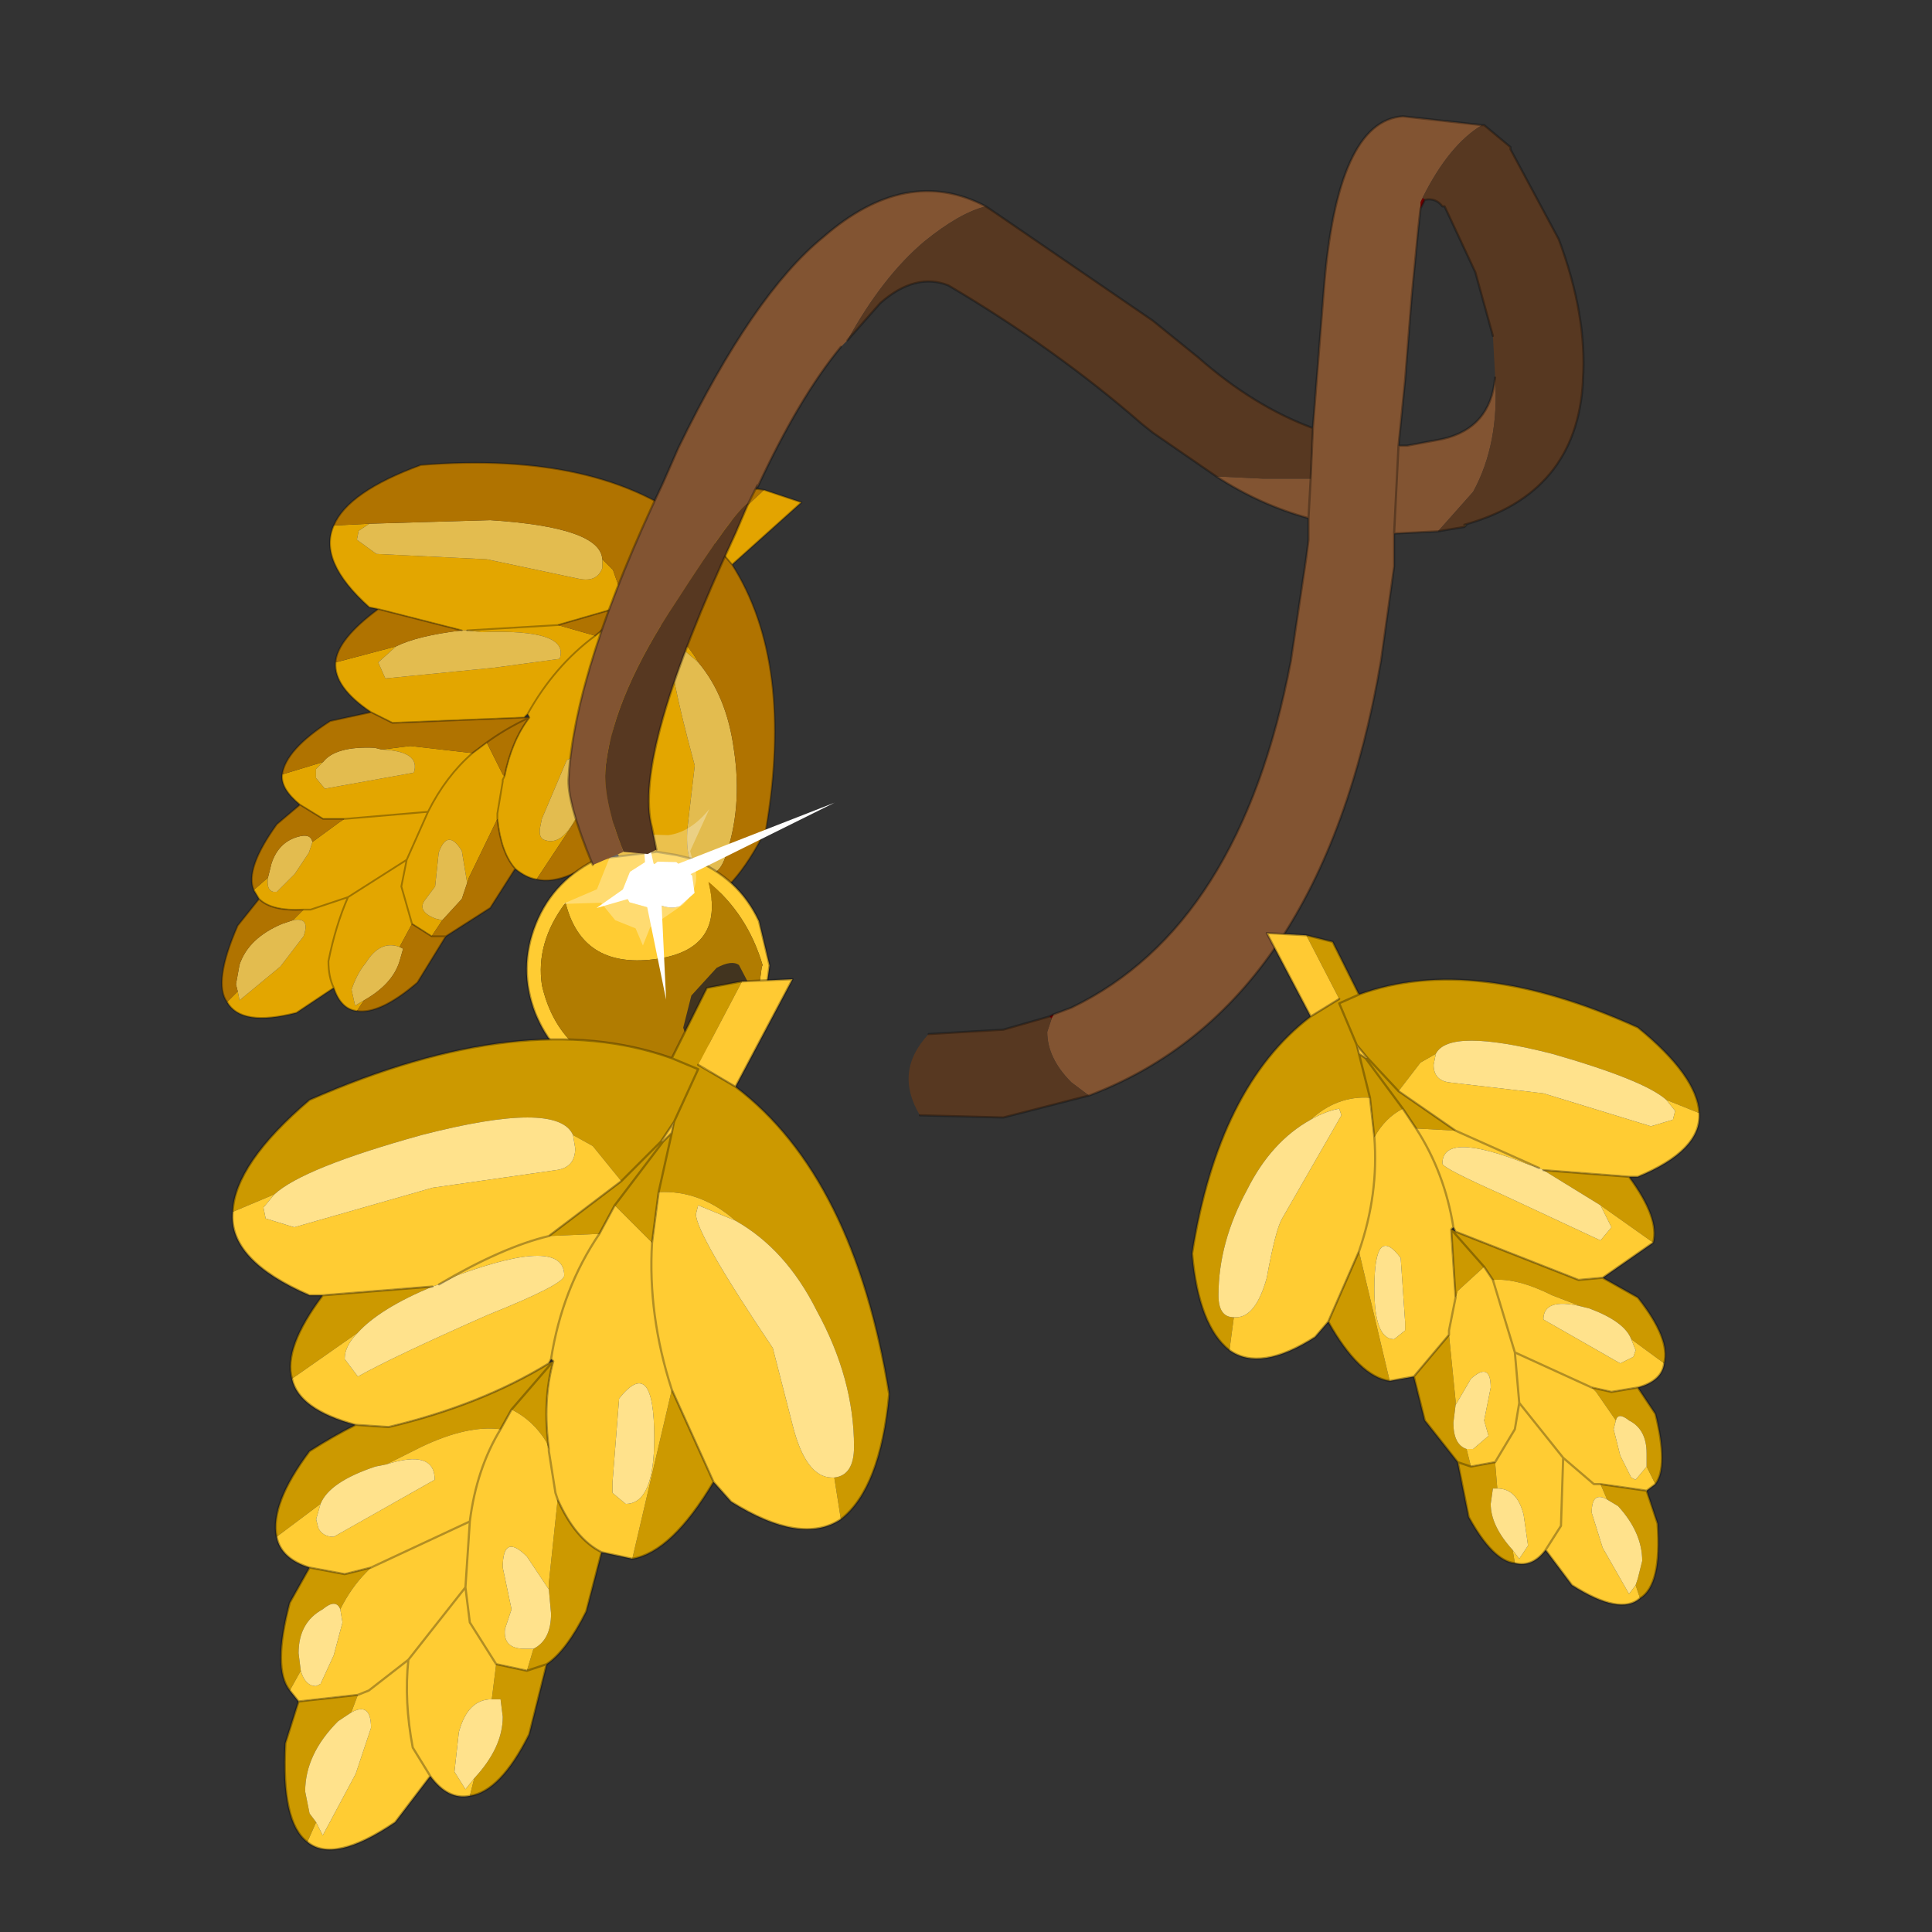 <?xml version="1.0" encoding="UTF-8" standalone="no"?>
<svg xmlns:xlink="http://www.w3.org/1999/xlink" height="440.0px" width="440.0px" xmlns="http://www.w3.org/2000/svg">
  <rect width="100%" height="100%" fill="#333333" stroke="none"/>
  <g transform="matrix(10.0, 0.0, 0.0, 10.0, 0.0, 0.0)">
    <use height="44.0" transform="matrix(1.0, 0.0, 0.0, 1.0, 0.0, 0.0)" width="44.0" xlink:href="#shape0"/>
    <use height="15.6" transform="matrix(0.81, 0.0, 0.0, 0.81, 5.05, 10.55)" width="16.3" xlink:href="#sprite0"/>
    <use height="7.85" transform="matrix(0.927, 0.371, -0.371, 0.927, 14.096, 16.313)" width="5.5" xlink:href="#sprite1"/>
    <use height="19.85" transform="matrix(1.0, 0.0, 0.0, 1.0, 5.3, 22.25)" width="14.95" xlink:href="#shape3"/>
    <use height="10.7" transform="matrix(1.0, 0.0, 0.0, 1.0, 12.9, 19.2)" width="9.6" xlink:href="#sprite2"/>
    <use height="34.0" transform="matrix(1.0, 0.0, 0.0, 1.0, 12.95, 2.55)" width="25.75" xlink:href="#shape6"/>
    <use height="10.7" transform="matrix(0.226, -0.973, 0.973, 0.226, 22.34, 24.89)" width="9.6" xlink:href="#sprite2"/>
    <use height="10.7" transform="matrix(0.507, -0.859, 0.859, 0.507, 8.002, 13.98)" width="9.6" xlink:href="#sprite2"/>
    <use height="10.7" transform="matrix(0.798, 0.598, -0.598, 0.798, 21.983, -1.369)" width="9.6" xlink:href="#sprite2"/>
    <use height="10.7" transform="matrix(-0.329, -0.939, 0.939, -0.329, 32.292, 15.622)" width="9.6" xlink:href="#sprite2"/>
  </g>
  <defs>
    <g id="shape0" transform="matrix(1.0, 0.0, 0.0, 1.0, 0.0, 0.0)">
      <path d="M44.0 44.0 L0.0 44.0 0.0 0.0 44.0 0.0 44.0 44.0" fill="#43adca" fill-opacity="0.0" fill-rule="evenodd" stroke="none"/>
    </g>
    <g id="sprite0" transform="matrix(1.0, 0.0, 0.0, 1.0, 0.0, 0.0)">
      <use height="15.6" transform="matrix(1.0, 0.0, 0.0, 1.0, 0.0, 0.0)" width="16.3" xlink:href="#shape1"/>
    </g>
    <g id="shape1" transform="matrix(1.0, 0.0, 0.0, 1.0, 0.0, 0.0)">
      <path d="M4.15 1.7 L3.85 1.9 3.8 2.15 4.35 2.55 7.45 2.7 10.05 3.25 Q10.55 3.35 10.7 2.95 L10.7 2.7 11.0 3.0 11.35 4.0 9.45 4.55 6.9 4.7 9.45 4.55 10.5 4.85 11.05 4.4 11.55 5.4 12.0 4.45 Q12.9 4.7 13.4 5.6 L12.7 5.0 12.65 5.15 Q12.5 5.55 13.3 8.5 L13.1 10.2 Q13.0 11.35 13.5 11.5 L13.55 11.55 13.4 12.45 Q12.4 12.75 11.25 11.35 L11.05 10.75 10.9 8.6 Q10.9 6.9 11.55 5.4 10.9 6.9 10.9 8.6 L8.85 11.7 Q8.55 11.65 8.25 11.4 7.85 10.95 7.75 10.0 L6.95 11.65 6.9 11.8 6.75 10.9 Q6.35 10.25 6.1 10.95 L6.0 11.9 5.7 12.3 Q5.5 12.6 6.0 12.8 L6.2 12.85 5.9 13.3 5.35 12.95 5.05 11.9 5.2 11.15 5.8 9.8 Q6.3 8.8 7.05 8.15 6.3 8.8 5.8 9.8 L5.2 11.15 5.05 11.9 5.35 12.95 5.0 13.6 Q4.45 13.4 4.05 14.05 3.8 14.35 3.65 14.8 L3.75 15.25 4.0 15.1 3.8 15.4 Q3.35 15.35 3.15 14.75 L2.1 15.45 Q0.55 15.85 0.15 15.15 L0.45 14.85 0.5 15.1 1.65 14.15 2.3 13.3 Q2.5 12.75 2.0 12.85 L2.3 12.55 Q1.4 12.6 1.05 12.25 L0.9 12.0 1.3 11.65 Q1.25 12.0 1.45 12.05 L1.55 12.05 2.05 11.55 2.45 10.95 2.55 10.65 3.3 10.1 3.45 10.0 2.85 10.0 2.2 9.6 Q1.65 9.15 1.7 8.75 L2.85 8.4 2.65 8.6 2.65 8.85 2.9 9.15 5.4 8.7 Q5.6 8.1 4.5 8.05 L5.3 7.95 7.05 8.15 7.45 7.85 7.9 8.75 7.95 8.8 7.9 8.9 7.9 8.95 7.75 9.85 7.75 10.0 7.75 9.85 7.9 8.95 7.9 8.9 7.95 8.8 Q8.15 7.8 8.65 7.15 L8.6 7.05 8.5 7.15 4.8 7.3 4.2 7.0 Q3.15 6.3 3.2 5.6 L4.9 5.15 4.4 5.6 4.6 6.05 7.65 5.75 9.5 5.5 Q9.8 4.65 7.3 4.75 L6.9 4.7 6.75 4.7 4.4 4.1 4.15 4.05 Q2.7 2.75 3.15 1.75 L4.15 1.7 M3.15 14.75 Q3.0 14.45 3.0 14.0 3.2 13.0 3.55 12.2 L5.2 11.15 3.55 12.2 Q3.2 13.0 3.0 14.0 3.0 14.45 3.15 14.75 M3.45 10.0 L5.8 9.8 3.45 10.0 M8.6 7.05 Q9.35 5.7 10.5 4.85 9.35 5.7 8.6 7.05 M9.0 10.0 L8.95 10.25 Q8.9 10.55 9.1 10.6 9.7 10.8 10.2 9.4 10.8 7.75 9.7 8.35 L9.0 10.0 M2.3 12.55 L2.5 12.55 3.55 12.2 2.5 12.55 2.3 12.55" fill="#e3a600" fill-rule="evenodd" stroke="none"/>
      <path d="M10.7 2.7 L10.7 2.95 Q10.55 3.35 10.05 3.25 L7.45 2.7 4.35 2.55 3.8 2.15 3.85 1.9 4.15 1.7 7.55 1.6 Q10.65 1.8 10.7 2.7 M6.75 4.7 L6.9 4.7 7.3 4.75 Q9.8 4.65 9.5 5.5 L7.65 5.75 4.6 6.05 4.4 5.6 4.9 5.15 Q5.5 4.85 6.75 4.7 M2.55 10.65 L2.45 10.95 2.05 11.55 1.55 12.05 1.45 12.05 Q1.25 12.0 1.3 11.65 L1.4 11.25 Q1.6 10.65 2.15 10.5 2.5 10.4 2.55 10.65 M2.85 8.4 Q3.2 7.95 4.3 8.0 L4.5 8.05 Q5.6 8.1 5.4 8.7 L2.9 9.15 2.65 8.85 2.65 8.6 2.85 8.4 M6.2 12.85 L6.0 12.8 Q5.5 12.6 5.7 12.3 L6.0 11.9 6.1 10.95 Q6.35 10.25 6.75 10.9 L6.9 11.8 6.75 12.25 6.2 12.85 M13.55 11.55 L13.5 11.5 Q13.0 11.35 13.1 10.2 L13.3 8.5 Q12.5 5.55 12.65 5.15 L12.7 5.0 13.4 5.6 Q14.2 6.55 14.4 8.05 14.65 9.7 14.15 11.1 13.95 11.65 13.55 11.55 M9.0 10.0 L9.7 8.35 Q10.8 7.75 10.2 9.4 9.7 10.8 9.1 10.6 8.9 10.55 8.95 10.25 L9.0 10.0 M5.0 13.6 L5.1 13.65 5.0 14.0 Q4.8 14.65 4.0 15.1 L3.75 15.25 3.65 14.8 Q3.8 14.35 4.05 14.05 4.45 13.4 5.0 13.6 M2.0 12.85 Q2.5 12.75 2.3 13.3 L1.65 14.15 0.5 15.1 0.45 14.85 0.4 14.65 0.5 14.1 Q0.75 13.35 1.7 12.95 L2.0 12.85" fill="#e3bc4f" fill-rule="evenodd" stroke="none"/>
      <path d="M4.15 1.7 L3.15 1.75 Q3.55 0.8 5.6 0.05 10.65 -0.35 13.3 1.8 L14.5 0.65 15.25 0.75 13.75 2.15 14.35 2.85 Q16.1 5.6 15.3 10.3 14.4 12.1 13.4 12.45 L13.55 11.55 Q13.95 11.65 14.15 11.1 14.65 9.7 14.4 8.05 14.2 6.55 13.4 5.6 12.9 4.7 12.0 4.45 L11.55 5.4 11.05 4.4 10.5 4.85 9.45 4.55 11.35 4.0 11.0 3.0 10.7 2.7 Q10.65 1.8 7.55 1.6 L4.15 1.7 M4.4 4.1 L6.75 4.7 Q5.5 4.85 4.9 5.15 L3.2 5.6 Q3.25 4.95 4.4 4.1 M11.05 10.75 Q9.7 11.9 8.85 11.7 L10.9 8.6 11.05 10.75 M8.25 11.4 L7.55 12.5 6.3 13.3 5.5 14.6 Q4.45 15.5 3.8 15.4 L4.0 15.1 Q4.8 14.65 5.0 14.0 L5.1 13.65 5.0 13.6 5.35 12.95 5.9 13.3 6.2 12.85 6.75 12.25 6.9 11.8 6.95 11.65 7.75 10.0 Q7.85 10.95 8.25 11.4 M0.15 15.15 Q-0.25 14.6 0.45 13.0 L1.05 12.25 Q1.4 12.6 2.3 12.55 L2.0 12.85 1.7 12.95 Q0.75 13.35 0.5 14.1 L0.4 14.65 0.45 14.85 0.15 15.15 M0.9 12.0 Q0.65 11.4 1.55 10.15 L2.2 9.6 2.85 10.0 3.45 10.0 3.3 10.1 2.55 10.65 Q2.5 10.4 2.15 10.5 1.6 10.65 1.4 11.25 L1.3 11.65 0.9 12.0 M1.7 8.75 Q1.8 8.05 3.05 7.25 L4.2 7.0 4.8 7.3 8.5 7.15 8.65 7.15 Q8.0 7.45 7.45 7.85 8.0 7.45 8.65 7.15 8.15 7.8 7.95 8.8 L7.9 8.75 7.45 7.85 7.05 8.15 5.3 7.95 4.5 8.05 4.3 8.0 Q3.2 7.95 2.85 8.4 L1.7 8.75 M13.3 1.8 L13.7 2.25 12.85 3.1 13.7 2.25 13.3 1.8 M12.5 3.45 L12.75 3.35 12.85 3.1 12.45 3.4 12.5 3.45 Q11.7 3.9 11.05 4.4 11.7 3.9 12.5 3.45 M12.45 3.4 L11.35 4.0 12.45 3.4 M12.75 3.35 L12.0 4.45 12.75 3.35 M6.3 13.3 L5.9 13.3 6.3 13.3" fill="#b07300" fill-rule="evenodd" stroke="none"/>
      <path d="M15.25 0.75 L16.3 1.1 14.35 2.85 13.75 2.15 15.25 0.75 M12.5 3.45 L12.45 3.4 12.85 3.1 12.75 3.35 12.5 3.45" fill="#e3a400" fill-rule="evenodd" stroke="none"/>
      <path d="M3.15 1.75 Q2.7 2.75 4.15 4.05 L4.4 4.1 6.75 4.7 M6.9 4.7 L9.45 4.55 11.35 4.0 12.45 3.4 12.5 3.45 Q11.7 3.9 11.05 4.4 L10.5 4.85 Q9.35 5.7 8.6 7.05 L8.65 7.15 Q8.15 7.8 7.95 8.8 M3.2 5.6 Q3.25 4.95 4.4 4.1 M3.15 1.75 Q3.55 0.8 5.6 0.05 10.65 -0.35 13.3 1.8 L14.5 0.65 15.25 0.75 16.3 1.1 14.35 2.85 Q16.1 5.6 15.3 10.3 14.4 12.1 13.4 12.45 12.4 12.75 11.25 11.35 L11.05 10.75 Q9.7 11.9 8.85 11.7 8.55 11.65 8.25 11.4 L7.55 12.5 6.3 13.3 5.5 14.6 Q4.45 15.5 3.8 15.4 3.35 15.35 3.15 14.75 L2.1 15.45 Q0.55 15.85 0.15 15.15 -0.25 14.6 0.45 13.0 L1.05 12.25 0.9 12.0 Q0.65 11.4 1.55 10.15 L2.2 9.6 Q1.65 9.15 1.7 8.75 1.8 8.05 3.05 7.25 L4.2 7.0 Q3.15 6.3 3.2 5.6 M3.45 10.0 L2.85 10.0 2.2 9.6 M7.05 8.15 L7.45 7.85 Q8.0 7.45 8.65 7.15 L8.5 7.15 4.8 7.3 4.2 7.0 M7.75 10.0 L7.75 9.85 7.9 8.95 7.9 8.9 7.95 8.8 M7.05 8.15 Q6.3 8.8 5.8 9.8 L5.2 11.15 5.05 11.9 5.35 12.95 5.9 13.3 6.3 13.3 M5.8 9.8 L3.45 10.0 M5.2 11.15 L3.55 12.2 Q3.2 13.0 3.0 14.0 3.0 14.45 3.15 14.75 M13.75 2.15 L14.35 2.85 M12.85 3.1 L13.7 2.25 13.3 1.8 M12.0 4.45 L11.55 5.4 Q10.9 6.9 10.9 8.6 L11.05 10.75 M12.5 3.45 L12.75 3.35 12.85 3.1 12.45 3.4 M8.5 7.15 L8.6 7.05 M7.75 10.0 Q7.85 10.95 8.25 11.4 M12.0 4.45 L12.75 3.35 M3.55 12.2 L2.5 12.55 2.3 12.55 Q1.4 12.6 1.05 12.25" fill="none" stroke="#000000" stroke-linecap="round" stroke-linejoin="round" stroke-opacity="0.302" stroke-width="0.05"/>
    </g>
    <g id="sprite1" transform="matrix(1.0, 0.0, 0.0, 1.0, 2.75, 3.9)">
      <use height="7.85" transform="matrix(1.0, 0.0, 0.0, 1.0, -2.75, -3.9)" width="5.5" xlink:href="#shape2"/>
    </g>
    <g id="shape2" transform="matrix(1.0, 0.0, 0.0, 1.0, 2.75, 3.9)">
      <path d="M0.0 -1.5 Q1.15 -1.5 1.95 -0.75 L2.55 0.1 2.65 0.5 2.75 1.2 2.75 1.4 Q2.7 2.45 1.95 3.15 1.15 3.95 0.0 3.95 -1.15 3.95 -1.95 3.15 L-2.0 3.1 Q-2.75 2.3 -2.75 1.2 -2.75 0.1 -1.95 -0.75 L-1.9 -0.75 -0.8 -1.35 -0.35 -1.45 0.0 -1.5 M0.35 -0.8 L0.15 -1.15 -0.3 -1.3 -0.7 -1.15 -0.9 -0.8 -0.7 -0.4 -0.3 -0.25 Q0.0 -0.25 0.15 -0.4 L0.35 -0.8 M2.45 1.7 L2.5 1.35 2.55 0.8 2.4 0.2 2.4 0.15 Q1.65 -0.8 0.55 -1.15 1.5 0.15 0.05 0.95 -1.4 1.75 -2.3 0.5 -2.6 1.6 -2.1 2.45 -1.2 3.75 0.4 3.6 2.15 3.35 2.45 1.7" fill="#ffcc33" fill-rule="evenodd" stroke="none"/>
      <path d="M0.35 -0.8 L0.15 -0.4 Q0.0 -0.25 -0.3 -0.25 L-0.7 -0.4 -0.9 -0.8 -0.7 -1.15 -0.3 -1.3 0.15 -1.15 0.35 -0.8" fill="#ffffff" fill-rule="evenodd" stroke="none"/>
      <path d="M2.45 1.7 Q1.8 1.45 1.85 1.15 1.85 0.8 2.55 0.8 L2.5 1.35 2.45 1.7" fill="#bd954d" fill-rule="evenodd" stroke="none"/>
      <path d="M2.55 0.8 Q1.85 0.8 1.85 1.15 1.8 1.45 2.45 1.7 2.15 3.35 0.4 3.6 -1.2 3.75 -2.1 2.45 -2.6 1.6 -2.3 0.5 -1.4 1.75 0.05 0.95 1.5 0.15 0.55 -1.15 1.65 -0.8 2.4 0.15 L2.4 0.2 2.55 0.8" fill="#b17c01" fill-rule="evenodd" stroke="none"/>
      <path d="M0.0 -1.5 L-0.35 -1.45 -0.8 -1.35 -1.9 -0.75 -1.95 -0.75 Q-2.75 0.1 -2.75 1.2 -2.75 2.3 -2.0 3.1 L-1.95 3.15 Q-1.15 3.95 0.0 3.95 1.15 3.95 1.95 3.15 2.7 2.45 2.75 1.4 L2.75 1.2 2.65 0.5 2.55 0.1 1.95 -0.75 Q1.15 -1.5 0.0 -1.5 M2.55 0.8 Q1.85 0.8 1.85 1.15 1.8 1.45 2.45 1.7" fill="none" stroke="#000000" stroke-linecap="round" stroke-linejoin="round" stroke-opacity="0.302" stroke-width="0.05"/>
      <path d="M2.05 2.2 L1.6 2.55 1.25 2.15 1.15 1.4 1.45 0.6 Q1.7 0.3 1.9 0.35 L2.25 0.65 2.4 1.45 2.05 2.2" fill="#42341f" fill-rule="evenodd" stroke="none"/>
      <path d="M-0.25 -0.5 L-0.5 -0.1 -0.95 -0.05 -1.2 -0.25 -1.2 -0.7 -0.95 -1.05 -0.55 -1.1 -0.2 -0.9 -0.25 -0.5" fill="#ffffff" fill-rule="evenodd" stroke="none"/>
      <path d="M-0.3 0.3 L-0.3 0.75 -0.6 0.45 -1.1 0.45 -1.55 0.2 -2.35 0.55 -1.75 -0.05 -1.75 -0.85 -1.25 -1.6 -0.7 -1.8 Q-0.25 -2.05 -0.05 -2.7 L-0.1 -1.65 0.2 -1.25 Q0.4 -0.9 0.2 -0.45 L-0.3 0.3 M-0.25 -0.5 L-0.2 -0.9 -0.55 -1.1 -0.95 -1.05 -1.2 -0.7 -1.2 -0.25 -0.95 -0.05 -0.5 -0.1 -0.25 -0.5" fill="#ffffff" fill-opacity="0.302" fill-rule="evenodd" stroke="none"/>
      <path d="M-0.7 -0.35 L-1.6 0.35 -0.85 -0.8 -1.5 -2.15 -0.65 -0.9 2.55 -3.9 -0.4 -0.6 0.65 1.7 -0.7 -0.35" fill="#ffffff" fill-rule="evenodd" stroke="none"/>
    </g>
    <g id="shape3" transform="matrix(1.0, 0.0, 0.0, 1.0, -5.3, -22.25)">
      <path d="M5.3 27.6 Q5.35 26.5 7.05 25.05 11.95 22.9 15.3 24.1 L16.1 22.5 16.9 22.35 15.9 24.25 16.75 24.75 Q19.45 26.8 20.25 31.75 20.05 33.9 19.15 34.6 L19.0 33.65 Q19.45 33.6 19.45 32.95 19.45 31.4 18.6 29.85 17.9 28.45 16.75 27.8 15.95 27.1 15.0 27.15 L14.85 28.3 14.0 27.45 13.65 28.1 12.5 28.15 14.15 26.9 13.5 26.1 13.05 25.85 Q12.7 25.05 9.6 25.85 6.9 26.6 6.25 27.2 L5.3 27.6 M16.25 33.75 Q15.3 35.35 14.4 35.5 L15.3 31.65 16.25 33.75 M13.7 35.35 L13.35 36.7 Q12.9 37.6 12.45 37.9 L12.05 39.5 Q11.4 40.8 10.7 40.9 L10.8 40.5 Q11.45 39.8 11.45 39.1 L11.4 38.7 11.2 38.7 11.3 37.9 12.0 38.05 12.15 37.55 Q12.55 37.35 12.55 36.75 L12.5 36.2 12.5 36.05 12.7 34.15 Q13.1 35.05 13.7 35.35 M7.0 41.95 Q6.4 41.5 6.5 39.7 L6.8 38.75 8.15 38.6 8.0 39.0 7.7 39.2 Q6.95 39.95 6.95 40.8 L7.05 41.3 7.2 41.5 7.0 41.95 M6.6 38.5 Q6.2 38.0 6.6 36.5 L7.05 35.7 7.85 35.85 8.45 35.7 8.35 35.8 Q8.0 36.15 7.75 36.65 7.65 36.4 7.35 36.65 6.8 36.95 6.8 37.65 L6.85 38.05 6.6 38.5 M6.3 35.0 Q6.15 34.25 7.05 33.05 7.6 32.7 8.1 32.45 L8.85 32.5 Q10.95 32.0 12.5 31.05 L12.6 31.0 Q12.35 31.9 12.5 33.0 L12.45 32.85 Q12.15 32.35 11.65 32.1 L11.4 32.55 Q10.65 32.45 9.6 32.95 L8.8 33.35 8.55 33.4 Q7.5 33.75 7.3 34.25 L6.3 35.0 M6.65 31.4 Q6.45 30.7 7.35 29.5 L9.85 29.3 Q8.65 29.8 8.15 30.35 L6.65 31.4 M15.05 26.0 L14.15 26.9 15.05 26.0 15.1 26.0 15.3 25.8 15.35 25.55 15.05 26.0 M15.3 24.1 L15.9 24.35 15.35 25.55 15.9 24.35 15.3 24.1 M15.1 26.0 L14.0 27.45 15.1 26.0 M11.65 32.1 L12.6 31.0 11.65 32.1 M15.3 25.8 L15.0 27.15 15.3 25.8 M12.0 38.05 L12.45 37.9 12.0 38.05" fill="#cc9900" fill-rule="evenodd" stroke="none"/>
      <path d="M16.9 22.35 L18.05 22.3 16.75 24.75 15.9 24.25 16.9 22.35 M15.05 26.0 L15.35 25.55 15.3 25.8 15.1 26.0 15.05 26.0" fill="#ffca33" fill-rule="evenodd" stroke="none"/>
      <path d="M19.15 34.6 Q18.25 35.2 16.65 34.2 L16.25 33.75 15.3 31.65 Q14.75 29.95 14.85 28.3 14.75 29.95 15.3 31.65 L14.4 35.5 13.7 35.35 Q13.1 35.05 12.7 34.15 L12.65 34.0 12.5 33.05 12.5 33.0 12.5 33.05 12.65 34.0 12.7 34.15 12.5 36.05 12.5 36.2 12.0 35.45 Q11.45 34.9 11.45 35.7 L11.65 36.65 11.5 37.1 Q11.45 37.55 11.95 37.55 L12.15 37.55 12.0 38.05 11.3 37.9 10.7 36.95 10.6 36.15 10.7 34.65 Q10.85 33.45 11.4 32.55 10.85 33.45 10.7 34.65 L10.6 36.15 10.7 36.95 11.3 37.9 11.2 38.7 Q10.65 38.7 10.45 39.45 L10.35 40.35 10.6 40.75 10.8 40.5 10.7 40.9 Q10.2 41.0 9.8 40.45 L9.0 41.5 Q7.6 42.45 7.0 41.95 L7.2 41.5 7.35 41.8 8.1 40.4 8.45 39.35 Q8.45 38.75 8.0 39.0 L8.15 38.6 6.8 38.75 6.6 38.5 6.85 38.05 Q6.95 38.4 7.2 38.4 L7.3 38.35 7.6 37.7 7.8 36.95 7.75 36.65 Q8.0 36.15 8.35 35.8 L8.45 35.7 7.85 35.85 7.05 35.7 Q6.4 35.5 6.3 35.0 L7.3 34.25 7.2 34.6 7.25 34.8 Q7.35 35.0 7.6 35.0 L9.9 33.7 Q9.9 33.0 8.8 33.35 L9.6 32.95 Q10.65 32.45 11.4 32.55 L11.65 32.1 Q12.15 32.35 12.45 32.85 L12.5 33.0 Q12.35 31.9 12.6 31.0 L12.55 30.95 Q12.8 29.35 13.65 28.1 12.8 29.35 12.55 30.95 L12.5 31.05 Q10.95 32.0 8.85 32.5 L8.1 32.45 Q6.8 32.1 6.65 31.4 L8.15 30.35 Q7.85 30.65 7.85 30.95 L8.15 31.35 Q8.95 30.9 11.1 29.95 12.85 29.25 12.85 29.05 12.85 28.15 10.4 29.05 L10.0 29.25 Q11.45 28.4 12.5 28.15 11.45 28.4 10.0 29.25 L9.85 29.3 7.35 29.5 7.05 29.5 Q5.2 28.7 5.3 27.6 L6.25 27.2 6.0 27.5 6.05 27.75 6.7 27.95 9.85 27.05 12.65 26.65 Q13.1 26.6 13.1 26.15 L13.05 25.85 13.5 26.1 14.15 26.9 12.5 28.15 13.65 28.1 14.0 27.45 14.85 28.3 15.0 27.15 Q15.95 27.1 16.75 27.8 L15.9 27.45 15.85 27.65 Q15.85 28.1 17.6 30.7 L18.05 32.45 Q18.35 33.65 18.95 33.65 L19.0 33.65 19.15 34.6 M14.9 32.75 Q14.9 30.85 14.1 31.85 L13.95 33.75 13.95 34.0 14.25 34.25 Q14.9 34.25 14.9 32.75 M8.15 38.6 L8.4 38.5 9.3 37.8 Q9.2 38.75 9.4 39.8 L9.8 40.45 9.4 39.8 Q9.2 38.75 9.3 37.8 L8.4 38.5 8.15 38.6 M8.45 35.7 L10.7 34.65 8.45 35.7 M9.3 37.8 L10.6 36.15 9.3 37.8" fill="#ffcc33" fill-rule="evenodd" stroke="none"/>
      <path d="M6.25 27.2 Q6.9 26.6 9.6 25.85 12.7 25.05 13.05 25.85 L13.1 26.15 Q13.1 26.6 12.65 26.65 L9.85 27.05 6.7 27.95 6.05 27.75 6.0 27.5 6.25 27.2 M19.0 33.65 L18.95 33.65 Q18.35 33.65 18.05 32.45 L17.6 30.7 Q15.85 28.1 15.85 27.65 L15.9 27.45 16.75 27.8 Q17.9 28.45 18.6 29.85 19.45 31.4 19.45 32.95 19.45 33.6 19.0 33.65 M10.0 29.25 L10.4 29.05 Q12.85 28.15 12.85 29.05 12.85 29.25 11.1 29.95 8.95 30.9 8.15 31.35 L7.85 30.95 Q7.85 30.65 8.15 30.35 8.65 29.8 9.85 29.3 L10.0 29.25 M14.9 32.75 Q14.9 34.25 14.25 34.25 L13.95 34.0 13.95 33.75 14.1 31.85 Q14.9 30.85 14.9 32.75 M12.15 37.55 L11.95 37.55 Q11.45 37.55 11.5 37.1 L11.65 36.65 11.45 35.7 Q11.45 34.9 12.0 35.45 L12.5 36.2 12.55 36.75 Q12.55 37.35 12.15 37.55 M7.3 34.25 Q7.5 33.75 8.55 33.4 L8.8 33.35 Q9.9 33.0 9.9 33.7 L7.6 35.0 Q7.35 35.0 7.25 34.8 L7.2 34.6 7.3 34.25 M7.75 36.65 L7.8 36.95 7.6 37.7 7.3 38.35 7.2 38.4 Q6.95 38.4 6.85 38.05 L6.8 37.65 Q6.8 36.95 7.35 36.65 7.65 36.4 7.75 36.65 M7.2 41.5 L7.05 41.3 6.95 40.8 Q6.95 39.95 7.7 39.2 L8.0 39.0 Q8.45 38.75 8.45 39.35 L8.1 40.4 7.35 41.8 7.2 41.5 M11.2 38.7 L11.4 38.7 11.45 39.1 Q11.45 39.8 10.8 40.5 L10.6 40.75 10.35 40.35 10.45 39.45 Q10.65 38.7 11.2 38.7" fill="#ffe28c" fill-rule="evenodd" stroke="none"/>
      <path d="M5.3 27.6 Q5.35 26.5 7.05 25.05 11.95 22.9 15.3 24.1 L16.1 22.5 16.9 22.35 18.05 22.3 16.75 24.75 Q19.45 26.8 20.25 31.75 20.05 33.9 19.15 34.6 18.25 35.2 16.65 34.2 L16.25 33.75 Q15.3 35.35 14.4 35.5 L13.7 35.35 13.35 36.7 Q12.9 37.6 12.45 37.9 L12.05 39.5 Q11.4 40.8 10.7 40.9 10.2 41.0 9.8 40.45 L9.0 41.5 Q7.6 42.45 7.0 41.95 6.4 41.5 6.5 39.7 L6.8 38.75 6.6 38.5 Q6.2 38.0 6.6 36.5 L7.05 35.7 Q6.4 35.5 6.3 35.0 6.15 34.25 7.05 33.05 7.6 32.7 8.1 32.45 6.8 32.1 6.65 31.4 6.45 30.7 7.35 29.5 L7.05 29.5 Q5.2 28.7 5.3 27.6 M14.15 26.9 L15.05 26.0 15.35 25.55 15.9 24.35 15.3 24.1 M15.0 27.15 L14.85 28.3 Q14.75 29.95 15.3 31.65 L16.25 33.75 M15.05 26.0 L15.1 26.0 15.3 25.8 15.35 25.55 M15.9 24.25 L16.75 24.75 M10.0 29.25 Q11.45 28.4 12.5 28.15 L14.15 26.9 M14.0 27.45 L13.65 28.1 Q12.8 29.35 12.55 30.95 L12.6 31.0 Q12.35 31.9 12.5 33.0 L12.5 33.05 12.65 34.0 12.7 34.15 Q13.1 35.05 13.7 35.35 M14.0 27.45 L15.1 26.0 M12.55 30.95 L12.5 31.05 12.6 31.0 11.65 32.1 11.4 32.55 Q10.85 33.45 10.7 34.65 L10.6 36.15 10.7 36.95 11.3 37.9 12.0 38.05 M15.0 27.15 L15.3 25.8 M9.85 29.3 L7.35 29.5 M12.5 31.05 Q10.95 32.0 8.85 32.5 L8.1 32.45 M8.45 35.7 L7.85 35.85 7.05 35.7 M8.15 38.6 L6.8 38.75 M9.8 40.45 L9.4 39.8 Q9.2 38.75 9.3 37.8 L8.4 38.5 8.15 38.6 M12.45 37.9 L12.0 38.05 M10.6 36.15 L9.3 37.8 M10.7 34.65 L8.45 35.7" fill="none" stroke="#000000" stroke-linecap="round" stroke-linejoin="round" stroke-opacity="0.302" stroke-width="0.05"/>
    </g>
    <g id="sprite2" transform="matrix(1.0, 0.0, 0.0, 1.0, 6.7, 3.9)">
      <clipPath id="clipPath0" transform="matrix(1.0, 0.0, 0.0, 1.0, 6.7, 3.9)">
        <use height="10.45" transform="matrix(1.0, 0.0, 0.0, 1.0, -6.7, -3.65)" width="9.6" xlink:href="#shape4"/>
      </clipPath>
      <g clip-path="url(#clipPath0)">
        <use height="7.85" transform="matrix(1.0, 0.0, 0.0, 1.0, -2.75, -3.9)" width="5.5" xlink:href="#shape5"/>
      </g>
    </g>
    <g id="shape4" transform="matrix(1.0, 0.0, 0.0, 1.0, 6.7, 3.65)">
      <path d="M2.75 2.55 L2.65 2.95 2.75 3.05 2.85 3.55 2.7 3.85 2.8 4.0 Q1.2 6.8 0.0 6.8 -1.85 6.8 -3.95 5.35 -6.7 3.45 -6.7 0.45 -6.7 -0.95 -5.5 -2.2 -4.1 -3.65 -2.05 -3.65 0.4 -3.65 1.8 -1.95 2.65 -0.9 2.85 0.55 L1.45 0.55 Q0.9 1.45 1.5 2.4 L2.75 2.55" fill="#b17c01" fill-rule="evenodd" stroke="none"/>
      <path d="M2.75 2.55 L2.8 2.55 2.85 2.45 2.9 1.85 M2.75 2.55 L1.5 2.4 Q0.9 1.45 1.45 0.55 L2.85 0.55 Q2.65 -0.9 1.8 -1.95 0.4 -3.65 -2.05 -3.65 -4.1 -3.65 -5.5 -2.2 -6.7 -0.95 -6.7 0.45 -6.7 3.45 -3.95 5.35 -1.85 6.8 0.0 6.8 1.2 6.8 2.8 4.0 L2.7 3.85 2.85 3.55 2.75 3.05 2.65 2.95 2.75 2.55 2.8 2.55" fill="none" stroke="#ff0000" stroke-linecap="round" stroke-linejoin="round" stroke-width="0.05"/>
    </g>
    <g id="shape5" transform="matrix(1.0, 0.0, 0.0, 1.0, 2.75, 3.9)">
      <path d="M0.35 -0.8 L0.15 -1.15 -0.3 -1.3 -0.7 -1.15 -0.9 -0.8 -0.7 -0.4 -0.3 -0.25 Q0.0 -0.25 0.15 -0.4 L0.35 -0.8 M0.0 -1.5 Q1.15 -1.5 1.95 -0.75 L2.55 0.1 2.65 0.5 2.75 1.2 2.75 1.4 Q2.7 2.45 1.95 3.15 1.15 3.95 0.0 3.95 -1.15 3.95 -1.95 3.15 L-2.0 3.1 Q-2.75 2.3 -2.75 1.2 -2.75 0.1 -1.95 -0.75 L-1.9 -0.75 -0.8 -1.35 -0.35 -1.45 0.0 -1.5 M2.55 0.8 L2.4 0.2 2.4 0.15 Q1.65 -0.8 0.55 -1.15 1.5 0.15 0.05 0.95 -1.4 1.75 -2.3 0.5 -2.6 1.6 -2.1 2.45 -1.2 3.75 0.4 3.6 2.15 3.35 2.45 1.7 L2.5 1.35 2.55 0.8" fill="#ffcc33" fill-rule="evenodd" stroke="none"/>
      <path d="M0.35 -0.8 L0.15 -0.4 Q0.0 -0.25 -0.3 -0.25 L-0.7 -0.4 -0.9 -0.8 -0.7 -1.15 -0.3 -1.3 0.15 -1.15 0.35 -0.8" fill="#ffffff" fill-rule="evenodd" stroke="none"/>
      <path d="M2.55 0.8 L2.5 1.35 2.45 1.7 Q1.8 1.45 1.85 1.15 1.85 0.8 2.55 0.8" fill="#bd954d" fill-rule="evenodd" stroke="none"/>
      <path d="M2.45 1.7 Q2.15 3.35 0.4 3.6 -1.2 3.75 -2.1 2.45 -2.6 1.6 -2.3 0.5 -1.4 1.75 0.05 0.95 1.5 0.15 0.55 -1.15 1.65 -0.8 2.4 0.15 L2.4 0.2 2.55 0.8 Q1.85 0.8 1.85 1.15 1.8 1.45 2.45 1.7" fill="#b17c01" fill-rule="evenodd" stroke="none"/>
      <path d="M0.0 -1.5 L-0.35 -1.45 -0.8 -1.35 -1.9 -0.75 -1.95 -0.75 Q-2.75 0.1 -2.75 1.2 -2.75 2.3 -2.0 3.1 L-1.95 3.15 Q-1.15 3.95 0.0 3.95 1.15 3.95 1.95 3.15 2.7 2.45 2.75 1.4 L2.75 1.2 2.65 0.5 2.55 0.1 1.95 -0.75 Q1.15 -1.5 0.0 -1.5 M2.45 1.7 Q1.8 1.45 1.85 1.15 1.85 0.8 2.55 0.8" fill="none" stroke="#000000" stroke-linecap="round" stroke-linejoin="round" stroke-opacity="0.302" stroke-width="0.05"/>
      <path d="M2.05 2.2 L1.6 2.55 1.25 2.15 1.15 1.4 1.45 0.6 Q1.7 0.3 1.9 0.35 L2.25 0.65 2.4 1.45 2.05 2.2" fill="#42341f" fill-rule="evenodd" stroke="none"/>
      <path d="M-0.25 -0.5 L-0.5 -0.1 -0.95 -0.05 -1.2 -0.25 -1.2 -0.7 -0.95 -1.05 -0.55 -1.1 -0.2 -0.9 -0.25 -0.5" fill="#ffffff" fill-rule="evenodd" stroke="none"/>
      <path d="M-0.25 -0.5 L-0.2 -0.9 -0.55 -1.1 -0.95 -1.05 -1.2 -0.7 -1.2 -0.25 -0.95 -0.05 -0.5 -0.1 -0.25 -0.5 M-0.3 0.3 L-0.3 0.75 -0.6 0.45 -1.1 0.45 -1.55 0.2 -2.35 0.55 -1.75 -0.05 -1.75 -0.85 -1.25 -1.6 -0.7 -1.8 Q-0.25 -2.05 -0.05 -2.7 L-0.1 -1.65 0.2 -1.25 Q0.4 -0.9 0.2 -0.45 L-0.3 0.3" fill="#ffffff" fill-opacity="0.302" fill-rule="evenodd" stroke="none"/>
      <path d="M-0.7 -0.35 L-1.6 0.35 -0.85 -0.8 -1.5 -2.15 -0.65 -0.9 2.55 -3.9 -0.4 -0.6 0.65 1.7 -0.7 -0.35" fill="#ffffff" fill-rule="evenodd" stroke="none"/>
    </g>
    <g id="shape6" transform="matrix(1.0, 0.0, 0.0, 1.0, -12.95, -2.55)">
      <path d="M33.35 12.0 L33.35 11.95 33.4 11.95 33.35 12.0" fill="#614a22" fill-rule="evenodd" stroke="none"/>
      <path d="M32.4 4.5 L32.45 4.55 32.35 4.75 32.35 4.6 32.4 4.5 M24.0 23.1 L23.95 23.2 23.9 23.15 24.0 23.1" fill="#700000" fill-rule="evenodd" stroke="none"/>
      <path d="M33.75 2.85 Q33.0 3.3 32.4 4.5 L32.35 4.6 32.35 4.75 32.3 5.2 32.15 6.75 32.0 8.65 31.85 10.15 31.75 12.15 31.85 10.15 32.05 10.15 32.85 10.0 Q33.95 9.75 34.05 8.6 34.15 10.1 33.55 11.2 L32.75 12.1 31.75 12.15 31.75 12.45 31.75 12.85 31.75 12.9 31.45 15.05 Q30.1 22.95 24.8 24.95 L24.4 24.65 Q23.85 24.1 23.85 23.5 L23.95 23.2 24.0 23.1 24.4 22.95 Q28.25 21.1 29.4 15.05 L29.75 12.7 29.8 12.3 29.8 12.2 29.8 11.8 29.85 10.9 29.8 11.8 Q28.7 11.5 27.7 10.85 L28.75 10.9 29.85 10.9 29.9 9.75 30.15 6.6 Q30.45 2.75 31.95 2.65 L33.75 2.85 M22.45 4.7 Q21.85 4.85 21.05 5.5 20.1 6.3 19.3 7.75 L19.15 7.9 Q18.2 9.05 17.25 11.1 L17.25 11.05 17.05 11.45 Q16.75 11.6 15.4 13.7 14.0 15.8 13.8 17.4 13.7 18.15 14.2 19.4 L13.5 19.7 Q12.9 18.25 12.95 17.7 13.1 15.2 15.1 11.0 L15.45 10.2 Q17.15 6.7 18.75 5.4 20.65 3.75 22.45 4.7" fill="#825432" fill-rule="evenodd" stroke="none"/>
      <path d="M33.75 2.85 L33.8 2.85 34.4 3.35 34.4 3.4 35.5 5.45 Q36.15 7.2 36.05 8.65 L36.05 8.7 Q35.9 11.25 33.35 11.95 L33.35 12.0 32.75 12.1 33.55 11.2 Q34.15 10.1 34.05 8.6 L34.05 8.55 34.0 7.65 33.6 6.2 32.9 4.7 32.85 4.7 Q32.7 4.5 32.45 4.55 L32.4 4.5 Q33.0 3.3 33.75 2.85 M29.9 9.75 L29.85 10.9 28.75 10.9 27.7 10.85 26.25 9.85 26.0 9.65 Q24.05 7.95 21.6 6.5 20.85 6.2 20.05 6.9 L19.3 7.75 Q20.1 6.3 21.05 5.5 21.85 4.85 22.45 4.7 L22.6 4.8 26.25 7.3 27.3 8.15 Q28.55 9.25 29.9 9.75 M23.95 23.2 L23.85 23.5 Q23.85 24.1 24.4 24.65 L24.8 24.95 24.6 25.0 22.85 25.45 20.95 25.4 Q20.35 24.4 21.15 23.55 L22.85 23.45 23.9 23.15 23.95 23.2 M17.05 11.45 L16.75 12.15 Q14.4 17.2 14.85 18.85 L14.95 19.35 14.75 19.45 14.2 19.4 Q13.7 18.15 13.8 17.4 14.0 15.8 15.4 13.7 16.75 11.6 17.05 11.45" fill="#573821" fill-rule="evenodd" stroke="none"/>
      <path d="M33.35 11.95 Q35.9 11.25 36.05 8.7 L36.05 8.65 Q36.15 7.2 35.5 5.45 L34.4 3.4 34.4 3.35 33.8 2.85 33.75 2.85 31.95 2.65 Q30.45 2.75 30.15 6.6 L29.9 9.75 29.85 10.9 29.8 11.8 29.8 12.2 29.8 12.3 29.75 12.7 29.4 15.05 Q28.25 21.1 24.4 22.95 L24.0 23.1 23.9 23.15 22.85 23.45 21.15 23.55 M32.45 4.55 Q32.7 4.5 32.85 4.7 L32.9 4.7 33.6 6.2 34.0 7.65 M32.75 12.1 L33.35 12.0 M33.35 11.95 L33.4 11.95 33.35 12.0 M24.8 24.95 Q30.1 22.95 31.45 15.05 L31.75 12.9 31.75 12.85 31.75 12.45 31.75 12.15 31.85 10.15 32.0 8.65 32.15 6.75 32.3 5.2 32.35 4.75 32.45 4.55 M19.3 7.75 L20.05 6.9 Q20.85 6.2 21.6 6.5 24.05 7.95 26.0 9.65 L26.25 9.85 27.7 10.85 M29.9 9.75 Q28.55 9.25 27.3 8.15 L26.25 7.3 22.6 4.8 22.45 4.7 M19.15 7.9 Q18.2 9.05 17.25 11.1 L17.25 11.05 17.05 11.45 16.75 12.15 Q14.4 17.2 14.85 18.85 L14.95 19.35 M13.5 19.7 Q12.9 18.25 12.95 17.7 13.1 15.2 15.1 11.0 L15.45 10.2 Q17.15 6.7 18.75 5.4 20.65 3.75 22.45 4.7 M34.05 8.6 Q33.95 9.75 32.85 10.0 L32.05 10.15 31.85 10.15 M31.75 12.15 L32.75 12.1 M29.8 11.8 Q28.7 11.5 27.7 10.85 M20.95 25.4 L22.85 25.45 24.6 25.0 24.8 24.95" fill="none" stroke="#000000" stroke-linecap="round" stroke-linejoin="round" stroke-opacity="0.302" stroke-width="0.05"/>
      <path d="M38.7 25.35 Q38.65 24.5 37.3 23.4 33.55 21.7 30.95 22.65 L30.35 21.45 29.75 21.3 30.5 22.75 29.85 23.15 Q27.75 24.75 27.15 28.55 27.3 30.2 28.0 30.75 L28.1 30.0 Q27.75 30.0 27.75 29.5 27.75 28.3 28.4 27.1 28.95 26.0 29.85 25.5 30.45 24.95 31.2 25.0 L31.3 25.9 Q31.55 25.45 31.95 25.25 L32.25 25.7 33.15 25.75 31.85 24.85 32.35 24.2 32.7 24.0 Q33.0 23.4 35.35 24.0 37.45 24.6 37.95 25.05 L38.7 25.35 M30.25 30.1 Q30.95 31.35 31.65 31.45 L30.95 28.5 30.25 30.1 M32.2 31.35 L32.45 32.35 33.2 33.3 33.45 34.55 Q34.0 35.55 34.5 35.6 L34.45 35.3 Q33.95 34.75 33.95 34.25 L34.0 33.9 34.1 33.9 34.05 33.3 33.5 33.4 33.4 33.0 Q33.1 32.9 33.1 32.4 L33.15 32.0 33.15 31.9 33.0 30.4 32.2 31.35 M37.35 36.4 Q37.85 36.1 37.75 34.7 L37.5 33.95 36.45 33.8 36.6 34.15 36.85 34.3 Q37.4 34.9 37.4 35.55 L37.3 35.95 37.25 36.1 37.35 36.4 M37.7 33.8 Q38.0 33.4 37.7 32.2 L37.3 31.6 36.7 31.7 36.25 31.6 36.35 31.7 36.8 32.35 Q36.85 32.15 37.1 32.35 37.5 32.55 37.5 33.1 L37.5 33.4 37.7 33.8 M37.9 31.05 Q38.05 30.5 37.3 29.55 L36.5 29.1 35.95 29.15 33.15 28.05 33.05 28.0 33.15 29.55 33.2 29.4 33.8 28.85 34.0 29.15 Q34.55 29.1 35.35 29.5 L36.0 29.75 36.2 29.8 Q37.0 30.1 37.15 30.5 L37.9 31.05 M37.65 28.3 Q37.8 27.75 37.1 26.8 L35.15 26.65 36.45 27.45 37.65 28.3 M31.15 24.1 L31.85 24.85 31.15 24.1 31.1 24.1 30.95 24.0 30.9 23.8 31.15 24.1 M30.95 22.65 L30.5 22.85 30.9 23.8 30.5 22.85 30.95 22.65 M31.1 24.1 L31.95 25.25 31.1 24.1 M33.05 28.0 L33.8 28.85 33.05 28.0 M30.95 24.0 L31.2 25.0 30.95 24.0 M33.5 33.4 L33.2 33.3 33.5 33.4" fill="#cc9900" fill-rule="evenodd" stroke="none"/>
      <path d="M29.75 21.3 L28.85 21.25 29.85 23.15 30.5 22.75 29.75 21.3 M31.15 24.1 L30.9 23.8 30.95 24.0 31.1 24.1 31.15 24.1" fill="#ffca33" fill-rule="evenodd" stroke="none"/>
      <path d="M28.0 30.75 Q28.7 31.25 29.95 30.45 L30.25 30.1 30.95 28.5 Q31.4 27.2 31.3 25.9 31.4 27.2 30.95 28.5 L31.65 31.45 32.2 31.35 33.0 30.4 33.0 30.3 33.15 29.55 33.0 30.3 33.0 30.4 33.15 31.9 33.15 32.0 33.5 31.4 Q33.95 31.0 33.95 31.6 L33.8 32.35 33.9 32.7 33.55 33.0 33.4 33.0 33.5 33.4 34.05 33.3 34.5 32.55 34.6 31.95 34.5 30.8 34.0 29.15 34.5 30.8 34.6 31.95 34.5 32.55 34.05 33.3 34.1 33.9 Q34.55 33.9 34.7 34.5 L34.8 35.2 34.6 35.5 34.45 35.3 34.5 35.6 Q34.9 35.7 35.2 35.3 L35.8 36.1 Q36.9 36.8 37.35 36.4 L37.25 36.1 37.1 36.3 36.5 35.25 36.25 34.45 Q36.25 33.95 36.6 34.15 L36.45 33.8 37.5 33.95 37.7 33.8 37.5 33.4 37.25 33.7 37.15 33.65 36.9 33.15 36.75 32.55 36.8 32.35 36.35 31.7 36.25 31.6 36.7 31.7 37.3 31.6 Q37.85 31.45 37.9 31.05 L37.15 30.5 37.25 30.75 37.2 30.9 36.9 31.05 35.15 30.05 Q35.15 29.55 36.0 29.75 L35.35 29.5 Q34.55 29.1 34.0 29.15 L33.8 28.85 33.2 29.4 33.15 29.55 33.05 28.0 33.1 27.95 Q32.9 26.7 32.25 25.7 32.9 26.7 33.1 27.95 L33.15 28.05 35.95 29.15 36.5 29.1 37.65 28.3 36.45 27.45 36.7 27.95 36.45 28.25 34.2 27.2 Q32.85 26.6 32.85 26.5 32.85 25.75 34.75 26.5 L35.05 26.6 33.15 25.75 35.05 26.6 35.15 26.65 37.1 26.8 37.3 26.8 Q38.75 26.2 38.7 25.35 L37.95 25.05 38.15 25.3 38.1 25.5 37.6 25.65 35.15 24.9 33.0 24.65 Q32.65 24.6 32.65 24.25 L32.7 24.0 32.35 24.2 31.85 24.85 33.15 25.75 32.25 25.7 31.95 25.25 Q31.55 25.45 31.3 25.9 L31.2 25.0 Q30.45 24.95 29.85 25.5 30.2 25.3 30.5 25.25 L30.55 25.4 29.2 27.75 Q29.05 28.0 28.85 29.1 28.6 30.0 28.15 30.0 L28.1 30.0 28.0 30.75 M31.3 29.35 Q31.3 27.85 31.9 28.65 L32.0 30.1 32.0 30.3 31.75 30.5 Q31.3 30.5 31.3 29.35 M34.5 30.8 L36.25 31.6 34.5 30.8 M36.45 33.8 L36.3 33.8 35.6 33.2 35.55 34.75 35.2 35.3 35.55 34.75 35.6 33.2 36.3 33.8 36.45 33.8 M35.6 33.2 L34.6 31.95 35.6 33.2" fill="#ffcc33" fill-rule="evenodd" stroke="none"/>
      <path d="M37.95 25.05 Q37.45 24.6 35.35 24.0 33.0 23.4 32.7 24.0 L32.65 24.25 Q32.65 24.6 33.0 24.65 L35.15 24.9 37.6 25.65 38.1 25.5 38.15 25.3 37.95 25.05 M29.85 25.5 Q28.95 26.0 28.4 27.1 27.75 28.3 27.75 29.5 27.75 30.0 28.1 30.0 L28.15 30.0 Q28.6 30.0 28.85 29.1 29.05 28.0 29.2 27.75 L30.55 25.4 30.5 25.25 Q30.2 25.3 29.85 25.5 M35.05 26.6 L34.75 26.5 Q32.85 25.75 32.85 26.5 32.85 26.6 34.2 27.2 L36.45 28.25 36.7 27.95 36.45 27.45 35.15 26.65 35.05 26.6 M31.3 29.35 Q31.3 30.5 31.75 30.5 L32.0 30.3 32.0 30.1 31.9 28.65 Q31.3 27.85 31.3 29.35 M33.4 33.0 L33.55 33.0 33.9 32.7 33.8 32.35 33.95 31.6 Q33.95 31.0 33.5 31.4 L33.15 32.0 33.1 32.4 Q33.1 32.9 33.4 33.0 M37.15 30.5 Q37.0 30.1 36.2 29.8 L36.0 29.75 Q35.15 29.55 35.15 30.05 L36.9 31.05 37.2 30.9 37.25 30.75 37.15 30.5 M37.5 33.4 L37.5 33.1 Q37.5 32.55 37.1 32.35 36.85 32.15 36.8 32.35 L36.75 32.55 36.9 33.15 37.15 33.65 37.25 33.7 37.5 33.4 M36.6 34.15 Q36.25 33.95 36.25 34.45 L36.5 35.25 37.1 36.3 37.25 36.1 37.3 35.95 37.4 35.55 Q37.4 34.9 36.85 34.3 L36.6 34.15 M34.1 33.9 L34.0 33.9 33.95 34.25 Q33.95 34.75 34.45 35.3 L34.6 35.5 34.8 35.2 34.7 34.5 Q34.55 33.9 34.1 33.9" fill="#ffe28c" fill-rule="evenodd" stroke="none"/>
      <path d="M38.7 25.35 Q38.65 24.5 37.3 23.4 33.55 21.7 30.95 22.65 L30.35 21.45 29.75 21.3 28.85 21.25 29.85 23.15 Q27.75 24.75 27.15 28.55 27.3 30.2 28.0 30.75 28.7 31.25 29.95 30.45 L30.25 30.1 Q30.95 31.35 31.65 31.45 L32.2 31.35 32.45 32.35 33.2 33.3 33.45 34.55 Q34.0 35.55 34.5 35.6 34.9 35.7 35.2 35.3 L35.8 36.1 Q36.9 36.8 37.35 36.4 37.85 36.1 37.75 34.7 L37.5 33.95 37.7 33.8 Q38.0 33.4 37.7 32.2 L37.3 31.6 Q37.85 31.45 37.9 31.05 38.05 30.5 37.3 29.55 L36.5 29.1 37.65 28.3 Q37.8 27.75 37.1 26.8 L37.3 26.8 Q38.75 26.2 38.7 25.35 M31.85 24.85 L31.15 24.1 30.9 23.8 30.5 22.85 30.95 22.65 M30.5 22.75 L29.85 23.15 M31.15 24.1 L31.1 24.1 30.95 24.0 30.9 23.8 M31.2 25.0 L31.3 25.9 Q31.4 27.2 30.95 28.5 L30.25 30.1 M35.05 26.6 L33.15 25.75 31.85 24.85 M31.95 25.25 L32.25 25.7 Q32.9 26.7 33.1 27.95 L33.05 28.0 33.15 29.55 33.0 30.3 33.0 30.4 32.2 31.35 M31.95 25.25 L31.1 24.1 M33.8 28.85 L34.0 29.15 34.5 30.8 34.6 31.95 34.5 32.55 34.05 33.3 33.5 33.4 M33.8 28.85 L33.05 28.0 33.15 28.05 35.95 29.15 36.5 29.1 M33.1 27.95 L33.15 28.05 M31.2 25.0 L30.95 24.0 M35.15 26.65 L37.1 26.8 M36.25 31.6 L36.7 31.7 37.3 31.6 M36.25 31.6 L34.5 30.8 M35.2 35.3 L35.55 34.75 35.6 33.2 36.3 33.8 36.45 33.8 37.5 33.95 M33.2 33.3 L33.5 33.4 M34.6 31.95 L35.6 33.2" fill="none" stroke="#000000" stroke-linecap="round" stroke-linejoin="round" stroke-opacity="0.302" stroke-width="0.05"/>
    </g>
  </defs>
</svg>
